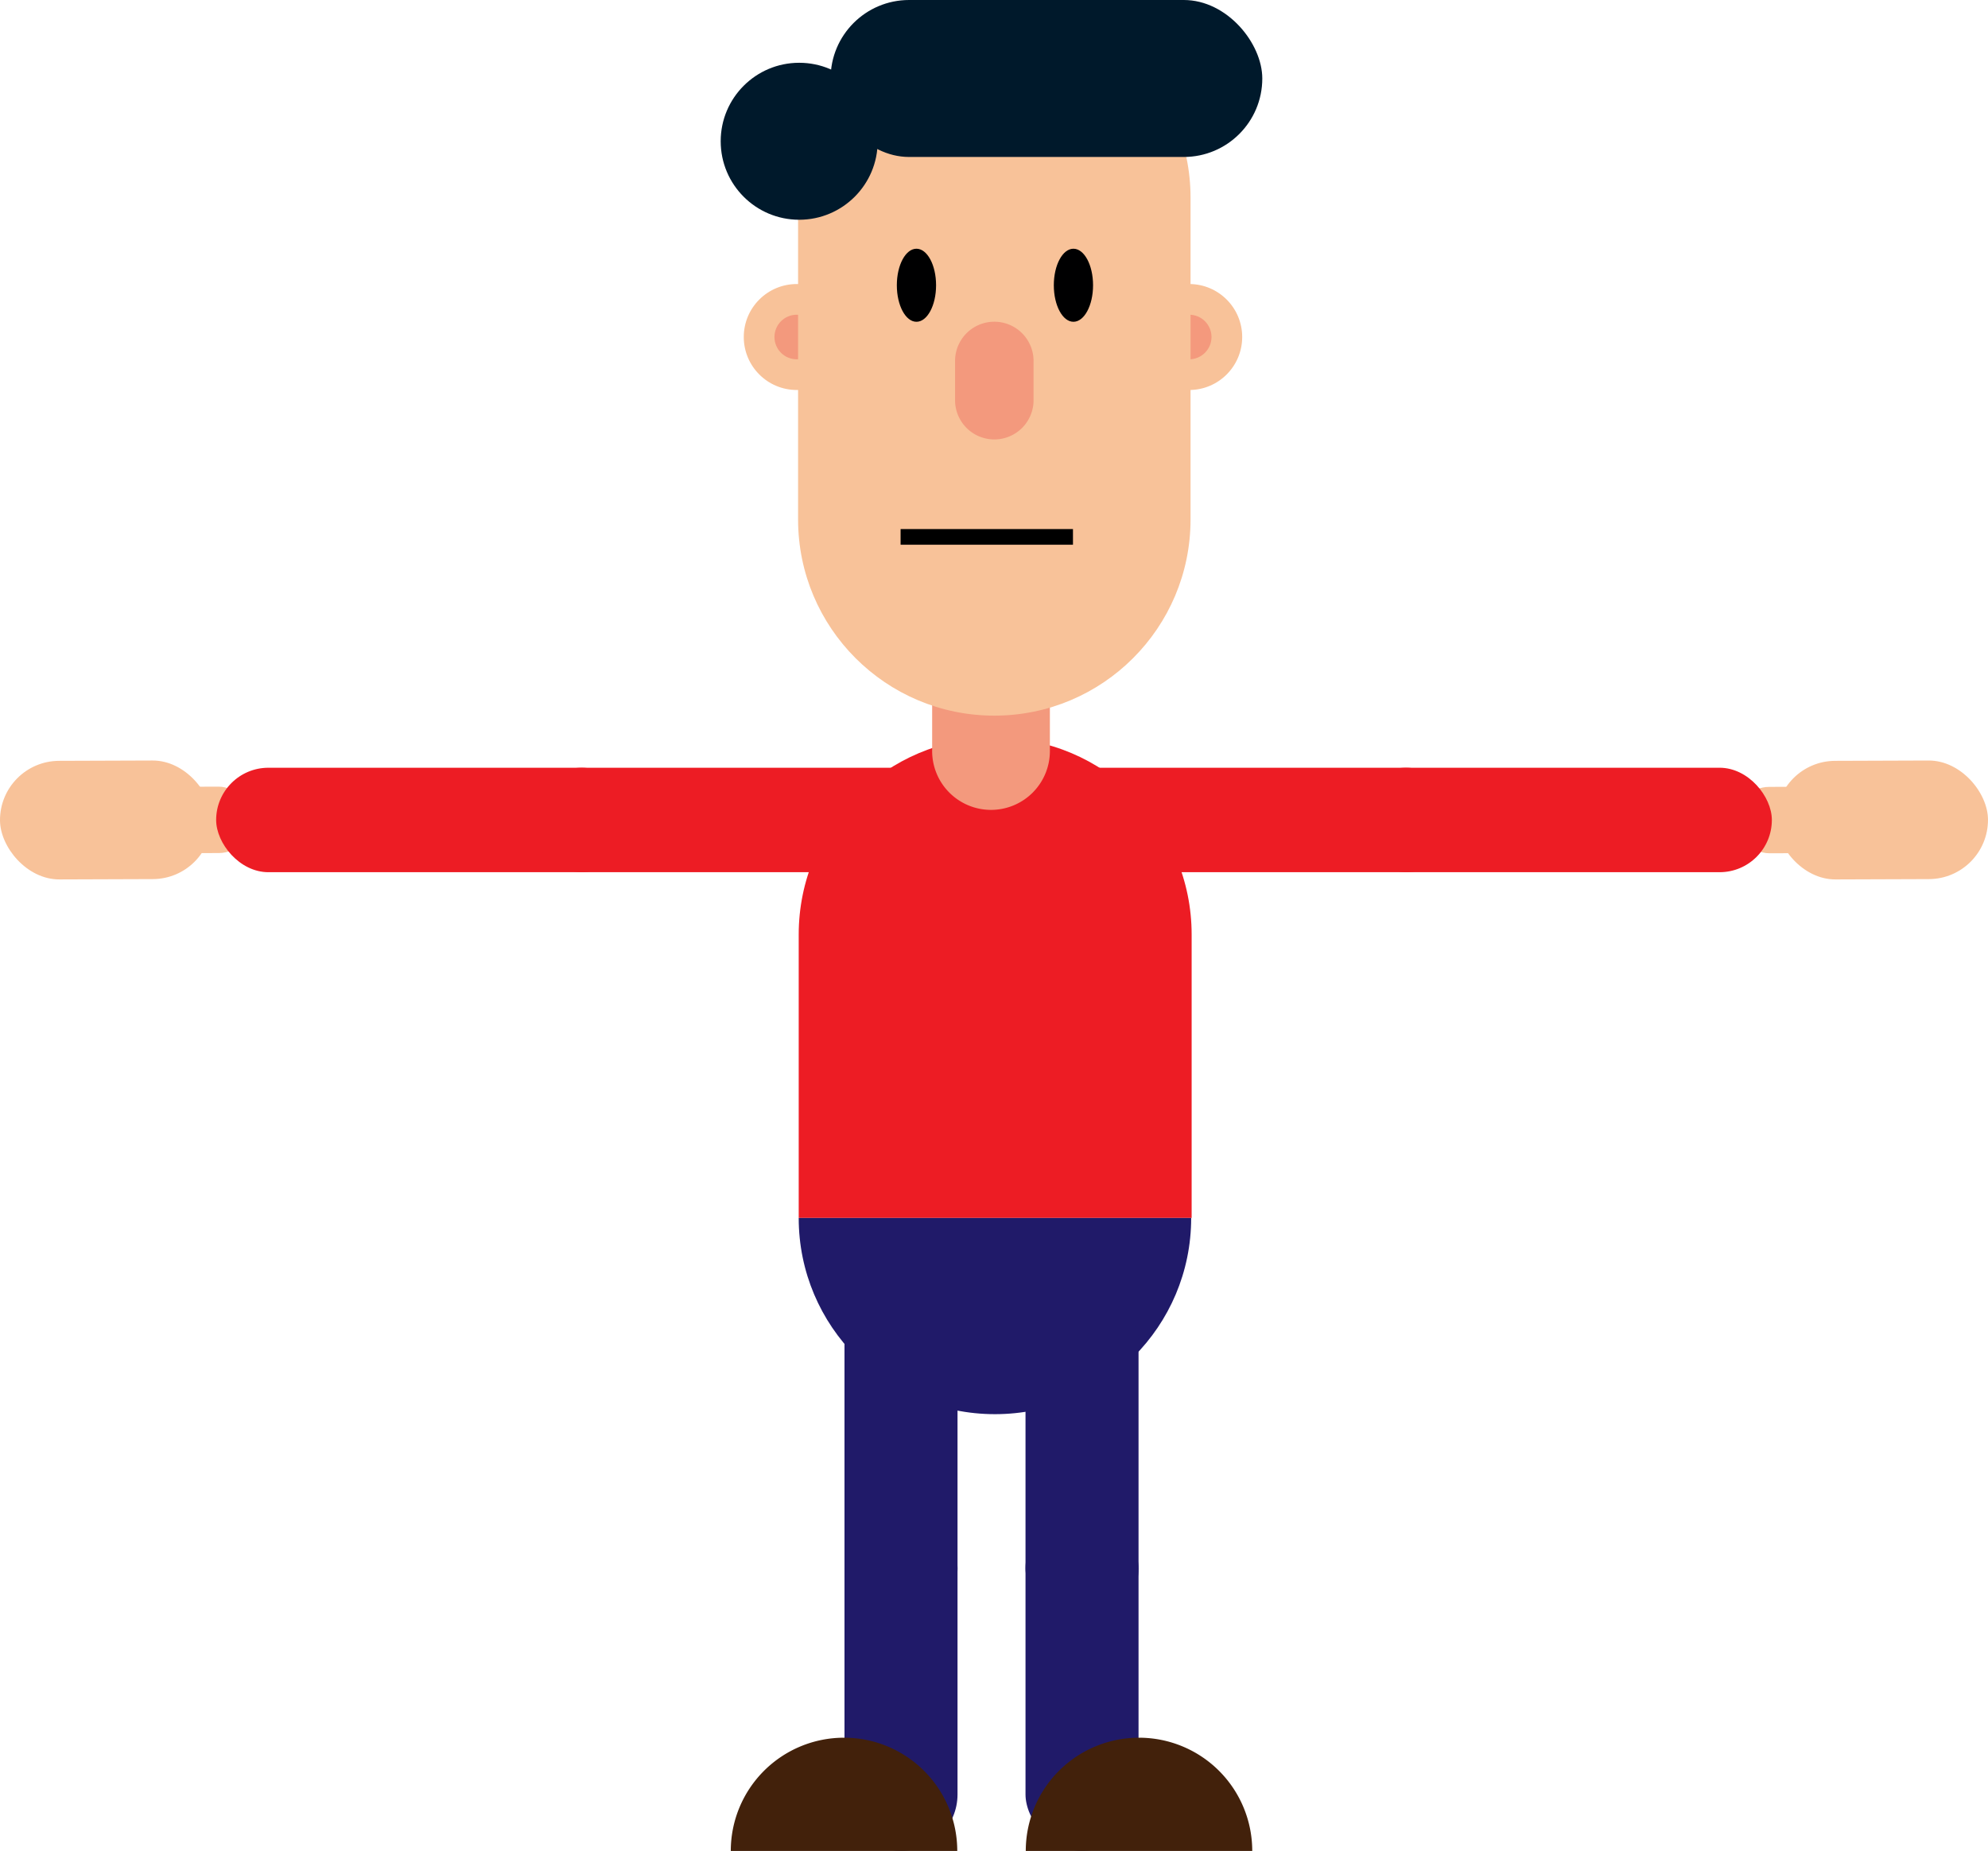   <svg id="40b6cc3c-da6b-4867-a112-d20657b17cc6" data-name="Layer 1" xmlns="http://www.w3.org/2000/svg" viewBox="0 0 1903 1772">
  <defs>
    <style>
      .fb367363-6948-4689-afb0-54da709e8ccf {
        fill: #ed1c24;
      }

      .\31 af4cf8f-ce35-4b94-ad10-420fd3656395 {
        fill: #201a69;
      }

      .\34 9fd7ae4-a560-4c0b-9a3e-385320f6cd12 {
        fill: #f3997d;
      }

      .\31 9490a47-597b-4949-8a03-edb3ce674cf0 {
        fill: #f8c299;
      }

      .c45be48e-34b9-4b63-aeb4-65eeb40017f0 {
        fill: #f4997d;
      }

      .\33 1d8e892-a096-4f4d-8361-5bc7eb880eef {
        fill: #000001;
      }

      .f719ad5e-a674-4185-8f97-7264d6306260 {
        fill: #00192b;
      }

      .\34 96a5783-eb3b-4654-a438-cd52a1b0db9f {
        fill: none;
        stroke: #000;
        stroke-miterlimit: 10;
        stroke-width: 15px;
      }

      .\35 04b9442-b3f8-4a2c-b52f-9ee3a9df7569 {
        fill: #42210b;
      }

      @keyframes draaischijf {
        0% {transform: rotate(0deg);}
        50% {transform: rotate(50deg);}
        100% {transform: rotate(0deg);}
      }

      .arm-left {
      animation-name: draaischijf;
      animation-duration: 4s;
      animation-iteration-count:infinite;
      transform-origin: 0% 0%;
      animation-timing-function: linear;
      }
    </style>
  </defs>
  <title>character</title>
  <path class="fb367363-6948-4689-afb0-54da709e8ccf" d="M2929.6,2585V2313.7c0-104.07-84.2-188.43-188.06-188.43s-188.07,84.36-188.07,188.43V2585Z" transform="translate(-1788.91 -1419)"/>
  <path class="1af4cf8f-ce35-4b94-ad10-420fd3656395" d="M2741.31,2772.87c103.74,0,187.84-84.09,187.84-187.83H2553.47c0,103.74,84.1,187.83,187.84,187.83Z" transform="translate(-1788.91 -1419)"/>
  <path class="49fd7ae4-a560-4c0b-9a3e-385320f6cd12" d="M2737.55,2006.49h0a56.36,56.36,0,0,1,56.36,56.36V2138a56.35,56.35,0,0,1-56.36,56.35h0A56.35,56.35,0,0,1,2681.2,2138v-75.13A56.35,56.35,0,0,1,2737.55,2006.49Z" transform="translate(-1788.91 -1419)"/>
  <g>
    <g>
      <g>
        <circle class="19490a47-597b-4949-8a03-edb3ce674cf0" cx="1138.36" cy="322.64" r="50.72"/>
        <circle class="c45be48e-34b9-4b63-aeb4-65eeb40017f0" cx="1138.36" cy="322.64" r="21.34"/>
      </g>
      <g>
        <circle class="19490a47-597b-4949-8a03-edb3ce674cf0" cx="762.69" cy="322.64" r="50.72"/>
        <circle class="49fd7ae4-a560-4c0b-9a3e-385320f6cd12" cx="762.69" cy="322.64" r="21.34"/>
      </g>
    </g>
    <path class="19490a47-597b-4949-8a03-edb3ce674cf0" d="M2740.71,1420.44h0c103.74,0,187.84,84.1,187.84,187.84v308c0,103.74-84.1,187.84-187.84,187.84h0c-103.74,0-187.84-84.1-187.84-187.84v-308C2552.87,1504.54,2637,1420.44,2740.71,1420.44Z" transform="translate(-1788.91 -1419)"/>
    <g>
      <ellipse class="31d8e892-a096-4f4d-8361-5bc7eb880eef" cx="877.27" cy="273.09" rx="18.78" ry="34.97"/>
      <ellipse class="31d8e892-a096-4f4d-8361-5bc7eb880eef" cx="1027.54" cy="273.09" rx="18.78" ry="34.97"/>
    </g>
    <path class="49fd7ae4-a560-4c0b-9a3e-385320f6cd12" d="M2740.71,1727h0a37.57,37.57,0,0,1,37.57,37.57v37.57a37.56,37.56,0,0,1-37.57,37.56h0a37.56,37.56,0,0,1-37.57-37.56v-37.57A37.57,37.57,0,0,1,2740.71,1727Z" transform="translate(-1788.91 -1419)"/>
    <g>
      <circle class="f719ad5e-a674-4185-8f97-7264d6306260" cx="765.02" cy="135.24" r="75.14"/>
      <rect class="f719ad5e-a674-4185-8f97-7264d6306260" x="795.08" width="413.24" height="150.27" rx="75.14" ry="75.14"/>
    </g>
    <line class="496a5783-eb3b-4654-a438-cd52a1b0db9f" x1="862.09" y1="514" x2="1027.09" y2="514"/>
  </g>
  <g class="arm-right">
    <g>
      <rect class="19490a47-597b-4949-8a03-edb3ce674cf0" x="3450.82" y="2172.1" width="195.2" height="63.56" rx="31.78" ry="31.78" transform="translate(-1796.58 -1406.6) rotate(-0.2)"/>
      <rect class="19490a47-597b-4949-8a03-edb3ce674cf0" x="3489.04" y="2147.24" width="202.86" height="113.53" rx="56.73" ry="56.73" transform="translate(-1796.58 -1406.45) rotate(-0.2)"/>
    </g>
    <rect class="fb367363-6948-4689-afb0-54da709e8ccf" x="1296.09" y="735" width="400" height="100" rx="50" ry="50"/>
    <rect class="fb367363-6948-4689-afb0-54da709e8ccf" x="996.09" y="735" width="400" height="100" rx="50" ry="50"/>
  </g>
  <g class="arm-left">
    <g>
      <rect class="19490a47-597b-4949-8a03-edb3ce674cf0" x="1834.79" y="2172.34" width="195.2" height="63.56" rx="31.78" ry="31.78" transform="translate(-1796.59 -1412.24) rotate(-0.2)"/>
      <rect class="19490a47-597b-4949-8a03-edb3ce674cf0" x="1788.91" y="2147.24" width="202.86" height="113.53" rx="56.73" ry="56.73" transform="translate(-1796.59 -1412.39) rotate(-0.2)"/>
    </g>
    <rect class="fb367363-6948-4689-afb0-54da709e8ccf" x="1995.81" y="2154" width="400" height="100" rx="50" ry="50" transform="translate(2602.72 2989.01) rotate(-180)"/>
    <rect class="fb367363-6948-4689-afb0-54da709e8ccf" x="2295.81" y="2154" width="400" height="100" rx="50" ry="50" transform="translate(3202.72 2989.01) rotate(-180)"/>
  </g>
  <g>
    <g>
      <rect class="1af4cf8f-ce35-4b94-ad10-420fd3656395" x="981.66" y="1231" width="108.2" height="324.6" rx="54.1" ry="54.1"/>
      <rect class="1af4cf8f-ce35-4b94-ad10-420fd3656395" x="981.66" y="1447.4" width="108.2" height="324.6" rx="54.1" ry="54.1"/>
      <path class="504b9442-b3f8-4a2c-b52f-9ee3a9df7569" d="M2879.21,3082.61A108.39,108.39,0,0,0,2770.82,3191h216.79A108.39,108.39,0,0,0,2879.21,3082.61Z" transform="translate(-1788.91 -1419)"/>
    </g>
    <g>
      <rect class="1af4cf8f-ce35-4b94-ad10-420fd3656395" x="2597.29" y="2650" width="108.2" height="324.6" rx="54.1" ry="54.1" transform="translate(3513.87 4205.6) rotate(180)"/>
      <rect class="1af4cf8f-ce35-4b94-ad10-420fd3656395" x="2597.29" y="2866.4" width="108.2" height="324.6" rx="54.1" ry="54.1" transform="translate(3513.87 4638.4) rotate(-180)"/>
      <path class="504b9442-b3f8-4a2c-b52f-9ee3a9df7569" d="M2596.84,3082.61A108.39,108.39,0,0,1,2705.24,3191H2488.45A108.39,108.39,0,0,1,2596.84,3082.61Z" transform="translate(-1788.91 -1419)"/>
    </g>
  </g>
</svg>
